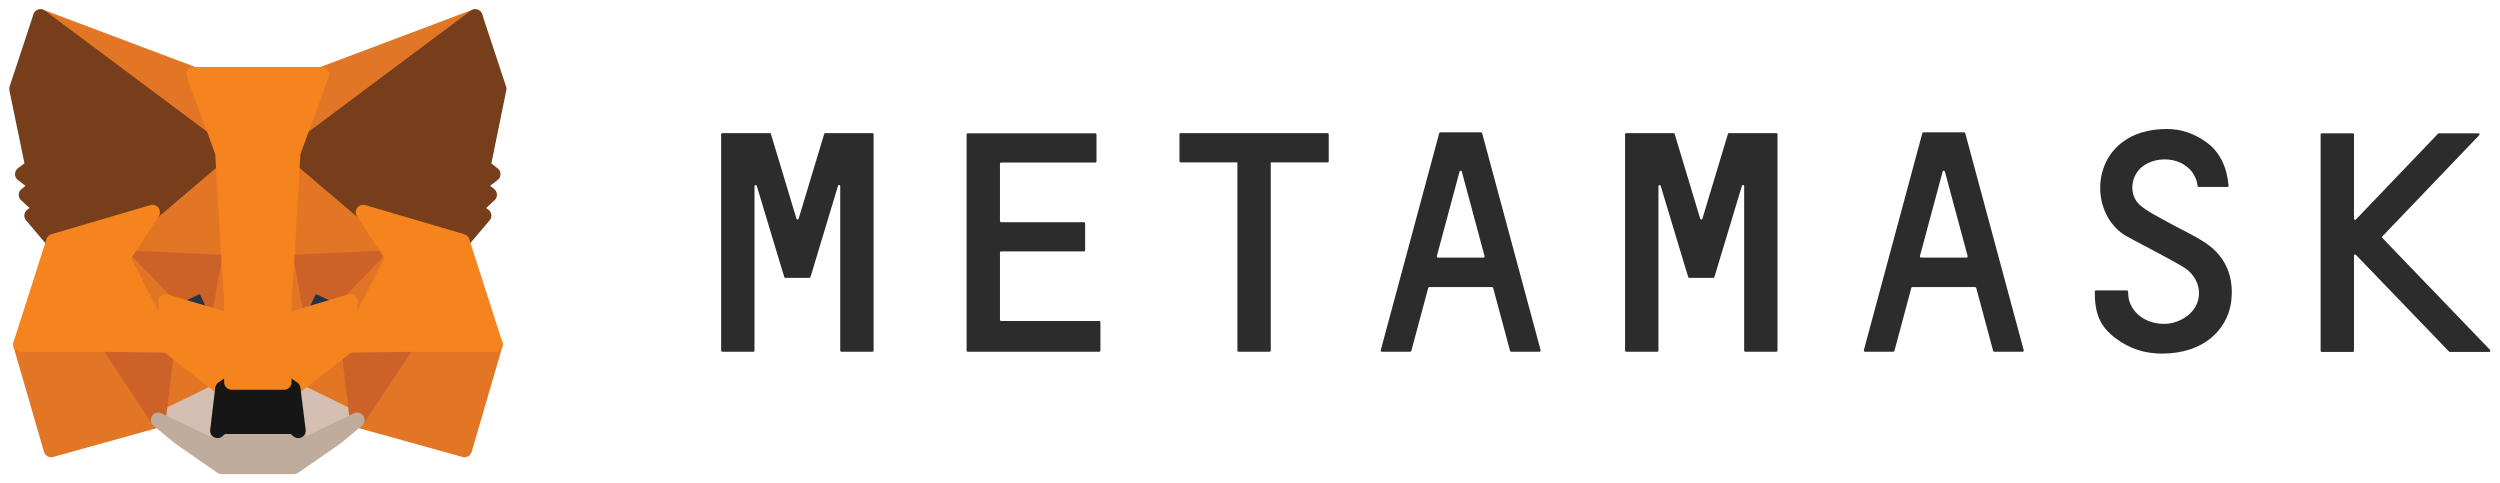 <svg width="150" height="29" viewBox="0 0 150 29" fill="none" xmlns="http://www.w3.org/2000/svg">
<path d="M132.337 14.579C131.577 14.072 130.738 13.713 129.944 13.262C129.43 12.97 128.882 12.711 128.435 12.34C127.674 11.71 127.831 10.473 128.625 9.933C129.765 9.168 131.655 9.595 131.856 11.159C131.856 11.193 131.89 11.215 131.923 11.215H133.646C133.69 11.215 133.724 11.181 133.713 11.136C133.623 10.056 133.209 9.156 132.449 8.583C131.722 8.031 130.895 7.739 130.011 7.739C125.46 7.739 125.046 12.588 127.495 14.117C127.775 14.297 130.179 15.512 131.029 16.041C131.879 16.57 132.147 17.538 131.778 18.302C131.443 19 130.57 19.484 129.698 19.427C128.748 19.371 128.01 18.854 127.752 18.044C127.708 17.898 127.685 17.616 127.685 17.492C127.685 17.459 127.652 17.425 127.618 17.425H125.751C125.717 17.425 125.684 17.459 125.684 17.492C125.684 18.854 126.019 19.608 126.936 20.294C127.797 20.946 128.736 21.216 129.709 21.216C132.259 21.216 133.578 19.765 133.847 18.258C134.082 16.784 133.646 15.456 132.337 14.579Z" fill="#2C2C2C"/>
<path d="M51.253 7.987H50.425H49.52C49.486 7.987 49.464 8.009 49.453 8.032L47.92 13.117C47.898 13.184 47.809 13.184 47.786 13.117L46.254 8.032C46.243 7.998 46.221 7.987 46.187 7.987H45.281H44.454H43.336C43.302 7.987 43.269 8.021 43.269 8.054V21.037C43.269 21.071 43.302 21.104 43.336 21.104H45.203C45.237 21.104 45.27 21.071 45.27 21.037V11.171C45.27 11.092 45.382 11.081 45.404 11.148L46.948 16.267L47.059 16.627C47.071 16.661 47.093 16.672 47.127 16.672H48.558C48.592 16.672 48.614 16.649 48.625 16.627L48.737 16.267L50.28 11.148C50.302 11.069 50.414 11.092 50.414 11.171V21.037C50.414 21.071 50.448 21.104 50.481 21.104H52.349C52.382 21.104 52.416 21.071 52.416 21.037V8.054C52.416 8.021 52.382 7.987 52.349 7.987H51.253Z" fill="#2C2C2C"/>
<path d="M103.744 7.987C103.71 7.987 103.688 8.009 103.677 8.032L102.145 13.117C102.122 13.184 102.033 13.184 102.01 13.117L100.478 8.032C100.467 7.998 100.445 7.987 100.411 7.987H97.571C97.537 7.987 97.504 8.021 97.504 8.054V21.037C97.504 21.071 97.537 21.104 97.571 21.104H99.439C99.472 21.104 99.506 21.071 99.506 21.037V11.171C99.506 11.092 99.617 11.081 99.64 11.148L101.183 16.267L101.295 16.627C101.306 16.661 101.328 16.672 101.362 16.672H102.793C102.827 16.672 102.849 16.649 102.86 16.627L102.972 16.267L104.515 11.148C104.538 11.069 104.65 11.092 104.65 11.171V21.037C104.65 21.071 104.683 21.104 104.717 21.104H106.584C106.618 21.104 106.651 21.071 106.651 21.037V8.054C106.651 8.021 106.618 7.987 106.584 7.987H103.744Z" fill="#2C2C2C"/>
<path d="M79.657 7.987H76.179H74.311H70.834C70.8 7.987 70.767 8.021 70.767 8.054V9.674C70.767 9.708 70.8 9.742 70.834 9.742H74.244V21.037C74.244 21.071 74.278 21.104 74.311 21.104H76.179C76.213 21.104 76.246 21.071 76.246 21.037V9.742H79.657C79.69 9.742 79.724 9.708 79.724 9.674V8.054C79.724 8.021 79.701 7.987 79.657 7.987Z" fill="#2C2C2C"/>
<path d="M90.672 21.104H92.371C92.416 21.104 92.45 21.059 92.439 21.014L88.927 7.986C88.916 7.953 88.894 7.941 88.86 7.941H88.212H87.071H86.422C86.389 7.941 86.367 7.964 86.355 7.986L82.844 21.014C82.833 21.059 82.866 21.104 82.911 21.104H84.611C84.644 21.104 84.667 21.081 84.678 21.059L85.695 17.268C85.707 17.234 85.729 17.223 85.763 17.223H89.52C89.553 17.223 89.576 17.245 89.587 17.268L90.605 21.059C90.616 21.081 90.649 21.104 90.672 21.104ZM86.21 15.366L87.574 10.293C87.597 10.225 87.686 10.225 87.708 10.293L89.073 15.366C89.084 15.411 89.05 15.456 89.006 15.456H86.277C86.232 15.456 86.199 15.411 86.21 15.366Z" fill="#2C2C2C"/>
<path d="M119.657 21.104H121.357C121.402 21.104 121.435 21.059 121.424 21.014L117.913 7.986C117.901 7.953 117.879 7.941 117.846 7.941H117.197H116.056H115.408C115.374 7.941 115.352 7.964 115.341 7.986L111.829 21.014C111.818 21.059 111.852 21.104 111.896 21.104H113.596C113.63 21.104 113.652 21.081 113.663 21.059L114.681 17.268C114.692 17.234 114.714 17.223 114.748 17.223H118.505C118.539 17.223 118.561 17.245 118.572 17.268L119.59 21.059C119.601 21.081 119.624 21.104 119.657 21.104ZM115.195 15.366L116.56 10.293C116.582 10.225 116.671 10.225 116.694 10.293L118.058 15.366C118.069 15.411 118.036 15.456 117.991 15.456H115.262C115.218 15.456 115.184 15.411 115.195 15.366Z" fill="#2C2C2C"/>
<path d="M59.998 19.18V15.153C59.998 15.119 60.031 15.085 60.065 15.085H65.041C65.075 15.085 65.108 15.051 65.108 15.018V13.398C65.108 13.364 65.075 13.33 65.041 13.33H60.065C60.031 13.33 59.998 13.296 59.998 13.263V9.82C59.998 9.786 60.031 9.753 60.065 9.753H65.723C65.757 9.753 65.79 9.719 65.79 9.685V8.065C65.79 8.031 65.757 7.998 65.723 7.998H59.998H58.063C58.03 7.998 57.996 8.031 57.996 8.065V9.753V13.341V15.096V19.259V21.036C57.996 21.07 58.03 21.104 58.063 21.104H59.998H65.958C65.992 21.104 66.025 21.07 66.025 21.036V19.326C66.025 19.293 65.992 19.259 65.958 19.259H60.054C60.02 19.248 59.998 19.225 59.998 19.18Z" fill="#2C2C2C"/>
<path d="M149.402 20.991L142.939 14.275C142.916 14.253 142.916 14.208 142.939 14.185L148.754 8.11C148.798 8.065 148.765 7.998 148.709 7.998H146.327C146.305 7.998 146.294 8.009 146.282 8.02L141.351 13.173C141.306 13.218 141.239 13.184 141.239 13.128V8.065C141.239 8.031 141.205 7.998 141.172 7.998H139.304C139.271 7.998 139.237 8.031 139.237 8.065V21.048C139.237 21.081 139.271 21.115 139.304 21.115H141.172C141.205 21.115 141.239 21.081 141.239 21.048V15.333C141.239 15.276 141.317 15.243 141.351 15.288L146.942 21.093C146.953 21.104 146.976 21.115 146.987 21.115H149.369C149.413 21.104 149.447 21.025 149.402 20.991Z" fill="#2C2C2C"/>
<path d="M28.51 1L17.204 9.438L19.306 4.465L28.51 1Z" fill="#E17726" stroke="#E17726" stroke-width="0.892" stroke-linecap="round" stroke-linejoin="round"/>
<path d="M2.432 1L13.637 9.516L11.635 4.465L2.432 1Z" fill="#E27625" stroke="#E27625" stroke-width="0.892" stroke-linecap="round" stroke-linejoin="round"/>
<path d="M24.439 20.564L21.431 25.199L27.872 26.988L29.717 20.665L24.439 20.564Z" fill="#E27625" stroke="#E27625" stroke-width="0.892" stroke-linecap="round" stroke-linejoin="round"/>
<path d="M1.234 20.665L3.068 26.988L9.498 25.199L6.501 20.564L1.234 20.665Z" fill="#E27625" stroke="#E27625" stroke-width="0.892" stroke-linecap="round" stroke-linejoin="round"/>
<path d="M9.152 12.733L7.362 15.456L13.736 15.748L13.524 8.83L9.152 12.733Z" fill="#E27625" stroke="#E27625" stroke-width="0.892" stroke-linecap="round" stroke-linejoin="round"/>
<path d="M21.788 12.733L17.349 8.751L17.203 15.748L23.577 15.456L21.788 12.733Z" fill="#E27625" stroke="#E27625" stroke-width="0.892" stroke-linecap="round" stroke-linejoin="round"/>
<path d="M9.498 25.199L13.356 23.32L10.035 20.71L9.498 25.199Z" fill="#E27625" stroke="#E27625" stroke-width="0.892" stroke-linecap="round" stroke-linejoin="round"/>
<path d="M17.584 23.32L21.431 25.199L20.905 20.71L17.584 23.32Z" fill="#E27625" stroke="#E27625" stroke-width="0.892" stroke-linecap="round" stroke-linejoin="round"/>
<path d="M21.431 25.199L17.584 23.32L17.897 25.84L17.863 26.909L21.431 25.199Z" fill="#D5BFB2" stroke="#D5BFB2" stroke-width="0.892" stroke-linecap="round" stroke-linejoin="round"/>
<path d="M9.499 25.199L13.077 26.909L13.055 25.84L13.357 23.32L9.499 25.199Z" fill="#D5BFB2" stroke="#D5BFB2" stroke-width="0.892" stroke-linecap="round" stroke-linejoin="round"/>
<path d="M13.145 19.045L9.946 18.1L12.205 17.054L13.145 19.045Z" fill="#233447" stroke="#233447" stroke-width="0.892" stroke-linecap="round" stroke-linejoin="round"/>
<path d="M17.796 19.045L18.735 17.054L21.005 18.1L17.796 19.045Z" fill="#233447" stroke="#233447" stroke-width="0.892" stroke-linecap="round" stroke-linejoin="round"/>
<path d="M9.499 25.199L10.058 20.564L6.502 20.665L9.499 25.199Z" fill="#CC6228" stroke="#CC6228" stroke-width="0.892" stroke-linecap="round" stroke-linejoin="round"/>
<path d="M20.883 20.564L21.431 25.199L24.439 20.665L20.883 20.564Z" fill="#CC6228" stroke="#CC6228" stroke-width="0.892" stroke-linecap="round" stroke-linejoin="round"/>
<path d="M23.578 15.456L17.204 15.749L17.797 19.045L18.736 17.054L21.006 18.1L23.578 15.456Z" fill="#CC6228" stroke="#CC6228" stroke-width="0.892" stroke-linecap="round" stroke-linejoin="round"/>
<path d="M9.946 18.1L12.205 17.054L13.145 19.045L13.737 15.749L7.363 15.456L9.946 18.1Z" fill="#CC6228" stroke="#CC6228" stroke-width="0.892" stroke-linecap="round" stroke-linejoin="round"/>
<path d="M7.363 15.456L10.036 20.71L9.946 18.1L7.363 15.456Z" fill="#E27525" stroke="#E27525" stroke-width="0.892" stroke-linecap="round" stroke-linejoin="round"/>
<path d="M21.006 18.1L20.905 20.71L23.578 15.456L21.006 18.1Z" fill="#E27525" stroke="#E27525" stroke-width="0.892" stroke-linecap="round" stroke-linejoin="round"/>
<path d="M13.737 15.748L13.145 19.045L13.894 22.937L14.062 17.807L13.737 15.748Z" fill="#E27525" stroke="#E27525" stroke-width="0.892" stroke-linecap="round" stroke-linejoin="round"/>
<path d="M17.204 15.748L16.891 17.796L17.047 22.937L17.796 19.045L17.204 15.748Z" fill="#E27525" stroke="#E27525" stroke-width="0.892" stroke-linecap="round" stroke-linejoin="round"/>
<path d="M17.796 19.045L17.047 22.938L17.584 23.32L20.905 20.71L21.006 18.1L17.796 19.045Z" fill="#F5841F" stroke="#F5841F" stroke-width="0.892" stroke-linecap="round" stroke-linejoin="round"/>
<path d="M9.946 18.1L10.036 20.71L13.357 23.32L13.894 22.938L13.145 19.045L9.946 18.1Z" fill="#F5841F" stroke="#F5841F" stroke-width="0.892" stroke-linecap="round" stroke-linejoin="round"/>
<path d="M17.864 26.909L17.897 25.84L17.606 25.593H13.335L13.055 25.84L13.077 26.909L9.499 25.199L10.752 26.234L13.29 28H17.64L20.19 26.234L21.431 25.199L17.864 26.909Z" fill="#C0AC9D" stroke="#C0AC9D" stroke-width="0.892" stroke-linecap="round" stroke-linejoin="round"/>
<path d="M17.584 23.32L17.047 22.938H13.893L13.357 23.32L13.055 25.84L13.334 25.593H17.606L17.897 25.84L17.584 23.32Z" fill="#161616" stroke="#161616" stroke-width="0.892" stroke-linecap="round" stroke-linejoin="round"/>
<path d="M28.99 9.989L29.941 5.331L28.509 1L17.584 9.156L21.789 12.734L27.727 14.477L29.035 12.936L28.465 12.52L29.37 11.688L28.677 11.148L29.583 10.45L28.99 9.989Z" fill="#763E1A" stroke="#763E1A" stroke-width="0.892" stroke-linecap="round" stroke-linejoin="round"/>
<path d="M1 5.331L1.962 9.989L1.347 10.45L2.264 11.148L1.57 11.688L2.476 12.52L1.906 12.936L3.214 14.477L9.152 12.734L13.357 9.156L2.431 1L1 5.331Z" fill="#763E1A" stroke="#763E1A" stroke-width="0.892" stroke-linecap="round" stroke-linejoin="round"/>
<path d="M27.727 14.478L21.789 12.734L23.578 15.456L20.905 20.71L24.439 20.665H29.717L27.727 14.478Z" fill="#F5841F" stroke="#F5841F" stroke-width="0.892" stroke-linecap="round" stroke-linejoin="round"/>
<path d="M9.152 12.734L3.214 14.478L1.234 20.665H6.501L10.035 20.71L7.362 15.456L9.152 12.734Z" fill="#F5841F" stroke="#F5841F" stroke-width="0.892" stroke-linecap="round" stroke-linejoin="round"/>
<path d="M17.204 15.749L17.584 9.156L19.306 4.465H11.635L13.357 9.156L13.737 15.749L13.883 17.819L13.894 22.937H17.047L17.058 17.819L17.204 15.749Z" fill="#F5841F" stroke="#F5841F" stroke-width="0.892" stroke-linecap="round" stroke-linejoin="round"/>
</svg>
